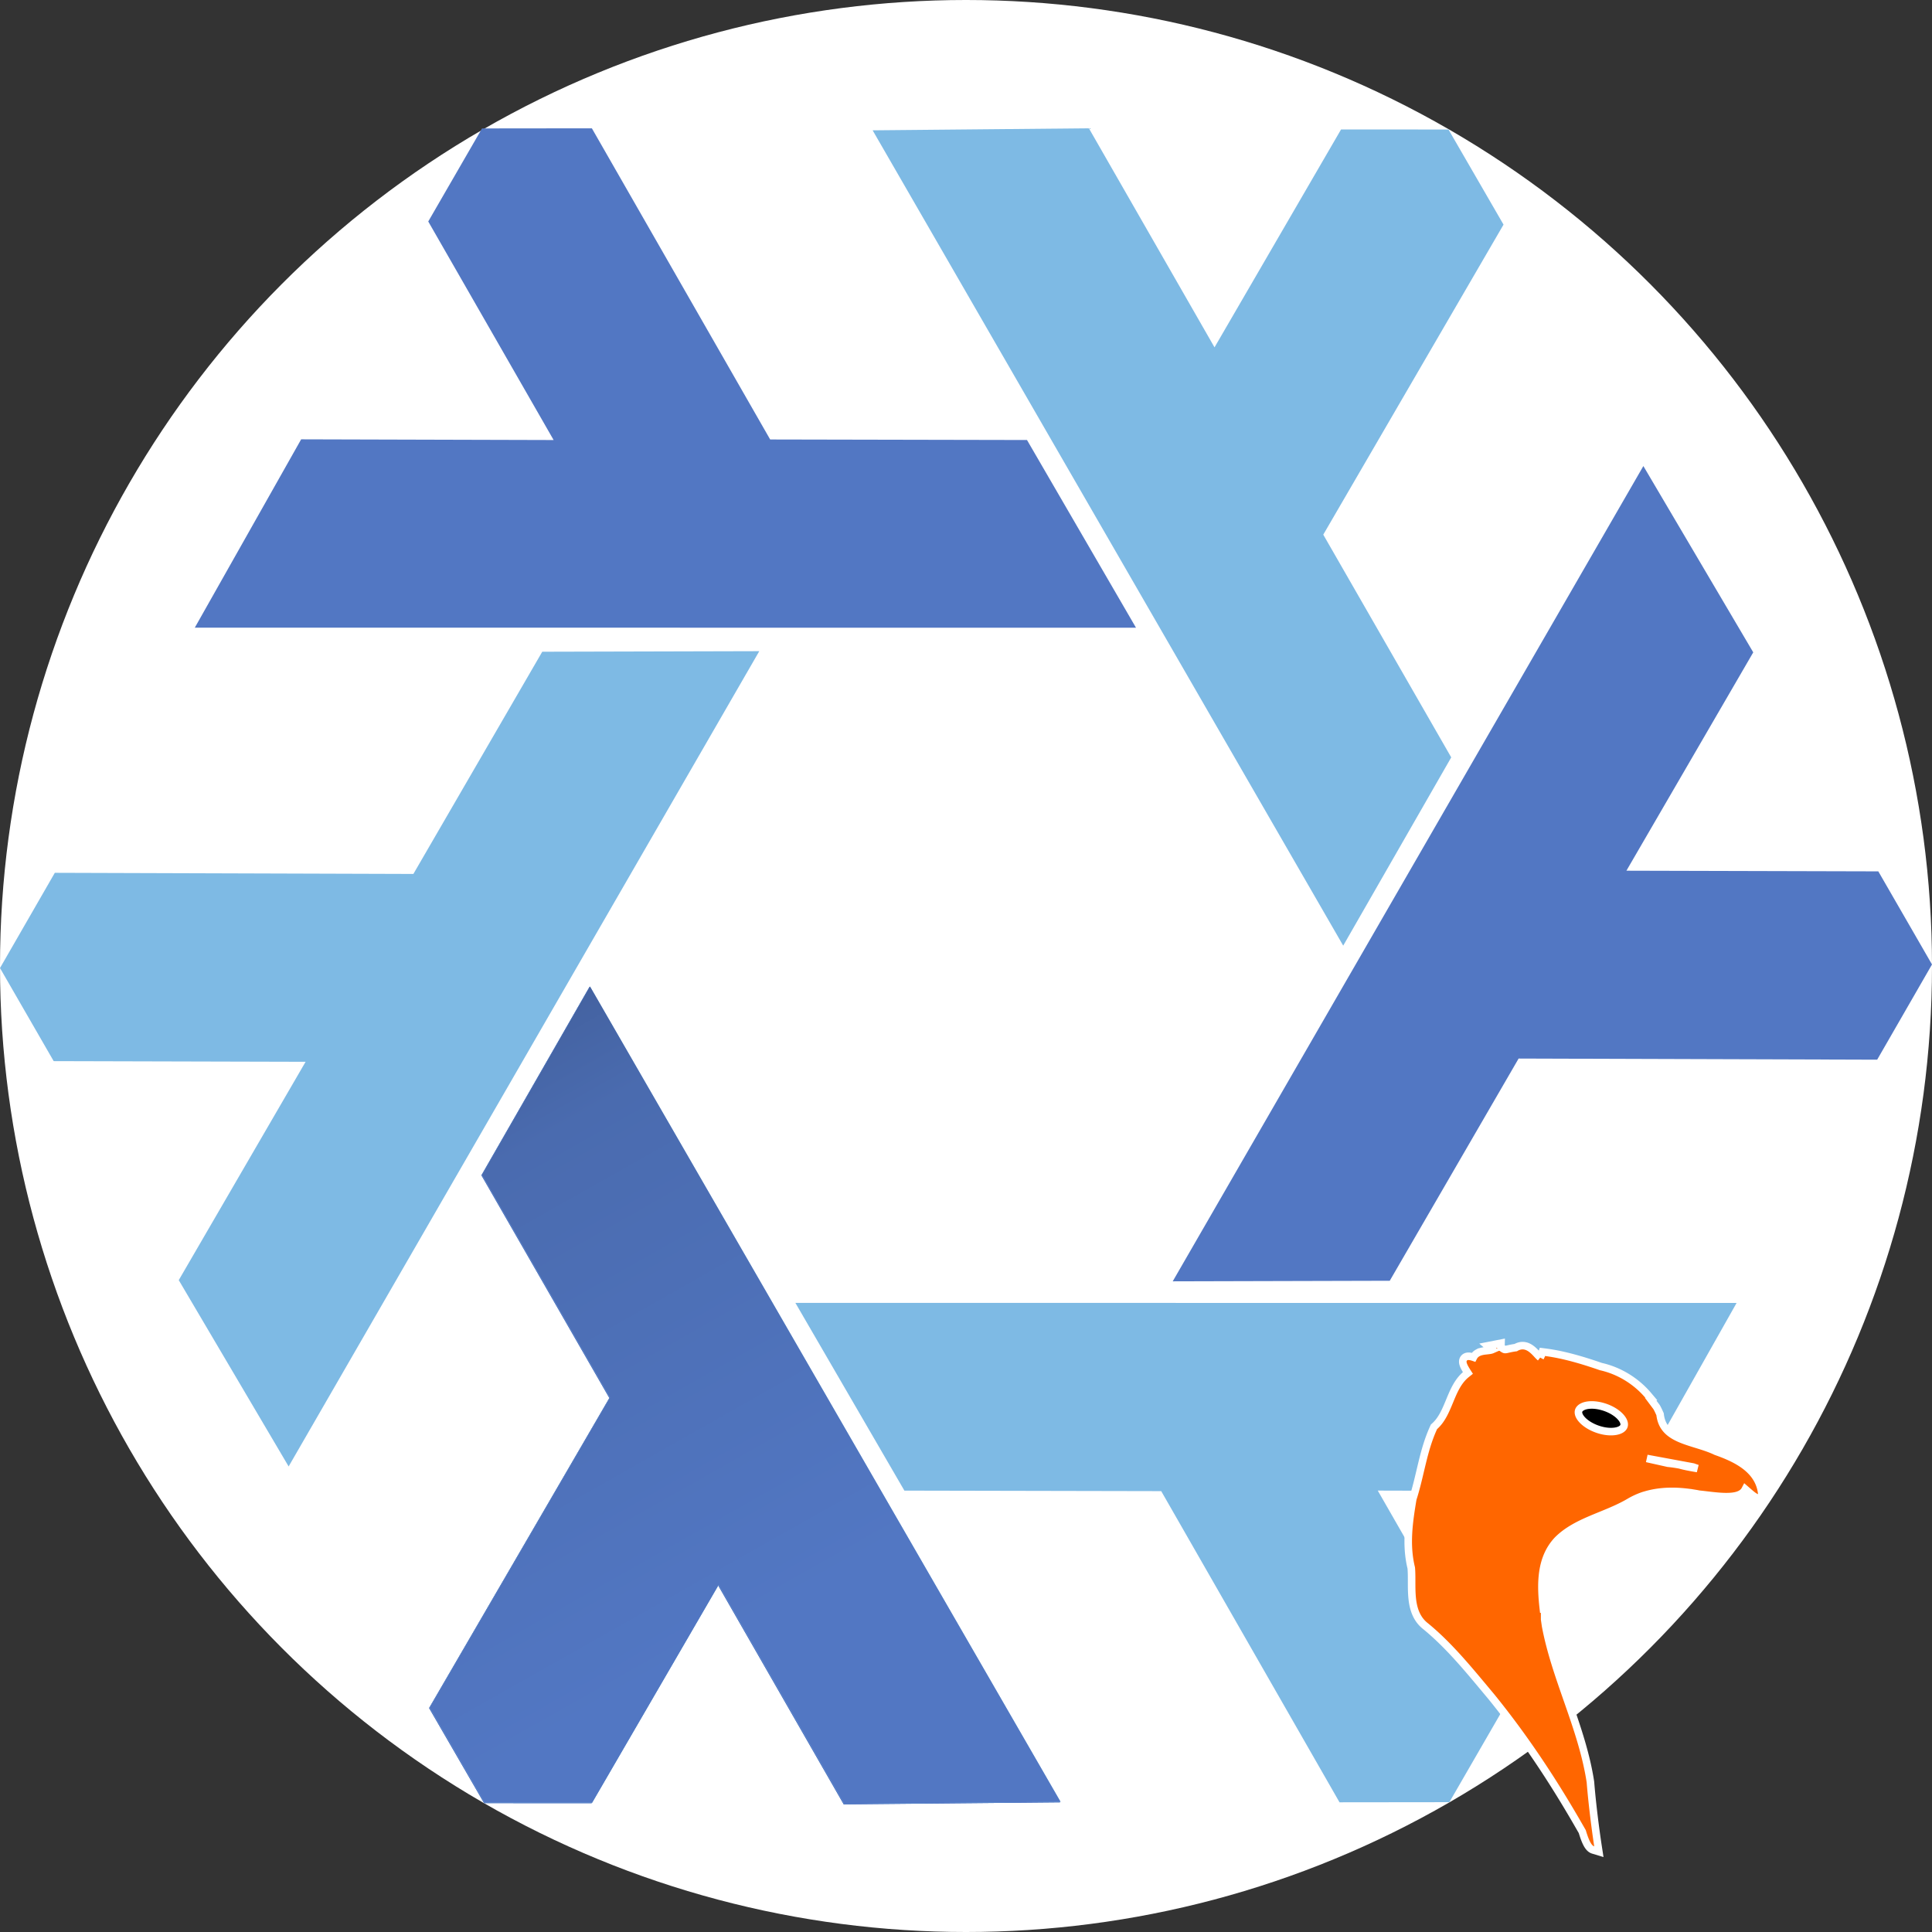 <svg width="512" height="512" fill="none" xmlns="http://www.w3.org/2000/svg"><rect width="100%" height="100%" fill="#333333" stroke="none"/><circle cx="256" cy="256" r="256" fill="#fff"/><path fill-rule="evenodd" clip-rule="evenodd" d="m156.206 261.569 124.705 216.072-57.31.537-33.293-58.05-33.531 57.74-28.475-.011-14.584-25.202 47.771-82.163-33.911-59.026 28.628-49.897Z" fill="#5277C3"/><path fill-rule="evenodd" clip-rule="evenodd" d="M201.217 172.567 76.491 388.626l-29.12-49.375 33.614-57.864-66.758-.176L0 256.539l14.528-25.234 95.023.3 34.151-58.889 57.515-.149ZM210.786 345.281l249.43.013-28.189 49.912-66.907-.185 33.227 57.915-14.248 24.66-29.113.033-47.251-82.462-68.062-.138-28.887-49.748ZM355.963 250.609 231.258 34.538l57.31-.538 33.293 58.05 33.531-57.74 28.475.011 14.584 25.203-47.771 82.162 33.911 59.027-28.628 49.896Z" fill="#7EBAE4"/><path fill-rule="evenodd" clip-rule="evenodd" d="m156.206 261.569 124.705 216.072-57.31.537-33.293-58.05-33.531 57.74-28.475-.011-14.584-25.202 47.771-82.163-33.911-59.026 28.628-49.897ZM301.052 166.351l-249.43-.012 28.189-49.913 66.907.186-33.227-57.916 14.248-24.66 29.113-.032 47.251 82.462 68.062.138 28.887 49.747ZM310.783 339.566l124.726-216.06 29.12 49.375-33.614 57.865 66.757.175L512 255.593l-14.529 25.235-95.022-.301-34.151 58.889-57.515.15Z" fill="#5277C3"/><path fill-rule="evenodd" clip-rule="evenodd" d="m156.354 261.43 124.705 216.072-57.31.537-33.293-58.05-33.531 57.74-28.475-.011-14.584-25.202 47.771-82.162-33.911-59.027 28.628-49.897Z" fill="url(#a)"/><path fill-rule="evenodd" clip-rule="evenodd" d="m156.354 261.43 124.705 216.072-57.31.537-33.293-58.05-33.531 57.74-28.475-.011-14.584-25.202 47.771-82.162-33.911-59.027 28.628-49.897Z" fill="url(#b)"/><g clip-path="url(#c)"><path d="M425.371 382.145c5.016 0 9.082-3.592 9.082-8.023 0-4.431-4.066-8.022-9.082-8.022-5.016 0-9.082 3.591-9.082 8.022s4.066 8.023 9.082 8.023Z" fill="#000"/><path d="m397.76 356.995.027-1.041-1.224.239-.282.055-2.034.397 1.201 1.024c-.328.145-.801.198-1.535.279l-.011.001c-.645.072-1.531.171-2.26.567a2.713 2.713 0 0 0-1.152 1.172 5.715 5.715 0 0 0-.817-.218c-.431-.075-1.155-.125-1.653.414-.504.546-.367 1.245-.282 1.557.106.387.305.796.508 1.164.219.395.494.831.761 1.245l-.375.299c-2.265 1.804-3.397 4.542-4.432 7.043l-.027.066c-1.081 2.614-2.084 5.018-3.993 6.72l-.155.138-.087.189c-1.423 3.082-2.302 6.275-3.073 9.44-.176.72-.346 1.436-.515 2.15-.579 2.449-1.15 4.862-1.923 7.255l-.023.07-.012.073c-.99 5.926-1.906 12.062-.393 18.23.097 1.103.097 2.307.097 3.598v.13c0 1.35.005 2.783.139 4.178.268 2.783 1.072 5.617 3.601 7.56 5.798 4.759 10.721 10.662 15.634 16.551.567.68 1.133 1.359 1.701 2.036 8.589 10.564 16.162 21.964 22.939 33.721l1.209 2.097c.264.865.577 1.824.938 2.636.208.466.449.925.731 1.303.269.359.662.764 1.21.93l1.52.46-.242-1.57c-.68-4.407-1.562-11.418-1.99-16.855l-.003-.037-.005-.036c-1.112-7.25-3.45-14.13-5.812-20.906l-.347-.994c-2.252-6.453-4.475-12.822-5.721-19.461-.04-.296-.084-.595-.127-.89l-.001-.004c-.041-.28-.082-.557-.12-.832v-2.708h-.329c-.776-6.729-.789-13.461 3.732-18.287 2.451-2.468 5.528-4.041 8.858-5.466.827-.355 1.676-.701 2.533-1.052 2.541-1.038 5.16-2.108 7.542-3.498l.005-.003a20.177 20.177 0 0 1 4.01-1.828c.045-.007.097-.018.154-.035 4.132-1.275 8.585-1.247 12.986-.531l.16-.987-.164.986.004.001.013.003.045.009c.032.007.093.021.154.031l.303.05c.32.052.633.104.928.161l.051.01.052.005c.502.045 1.125.119 1.814.201 1.401.168 3.078.368 4.577.419 1.138.038 2.282-.002 3.249-.226.939-.218 1.933-.662 2.435-1.62l.068-.13.268.232c.319.278.624.542.923.795.348.294.68.563.974.771.257.182.613.413.982.496l1.355.305-.141-1.382c-.343-3.347-2.195-5.741-4.533-7.49-2.3-1.72-5.129-2.863-7.607-3.74-1.512-.729-3.187-1.264-4.802-1.764a98.627 98.627 0 0 1-.399-.123c-1.516-.468-2.97-.917-4.296-1.489-1.435-.62-2.647-1.355-3.553-2.34-.891-.969-1.529-2.226-1.747-3.974l-.018-.15-.062-.137-.043-.096c-.228-.505-.475-1.055-.777-1.593l-.032-.057-.04-.053-1.529-2.038.154-.077-.823-.972c-3.207-3.784-7.704-6.532-12.508-7.603-4.566-1.58-9.758-3.167-14.715-3.802l-.812-.104-.263.775c-.12.354-.225.577-.303.711a2.416 2.416 0 0 1-.113-.094 11.667 11.667 0 0 1-.743-.757l-.003-.003-.029-.032c-.549-.589-1.309-1.405-2.235-1.866a3.431 3.431 0 0 0-1.698-.381c-.564.025-1.125.198-1.678.52-.799.104-1.39.232-1.845.335l-.004.001c-.531.12-.746.169-.929.171-.164.001-.356-.018-1.146-.643Zm47.344 31.21a36.598 36.598 0 0 0-3.062-.439l-5.348-1.197-.25-.064 12.242 2.265c.382.142.77.278 1.161.407l-.444-.075c-1.462-.248-2.874-.51-4.214-.878l-.042-.011-.043-.008Zm-9.701 8.093h-.001.001Zm-13.783-23.97c1.116-.03 2.423.176 3.769.639 1.785.617 3.211 1.563 4.089 2.544.903 1.01 1.079 1.865.884 2.428-.193.559-.862 1.121-2.206 1.352-1.305.225-3.019.081-4.805-.54-1.79-.623-3.218-1.558-4.095-2.526-.899-.993-1.076-1.835-.88-2.406.248-.718 1.287-1.439 3.244-1.491Z" fill="#F60" stroke="#fff" stroke-width="2"/></g><defs><linearGradient id="a" x1="117.266" y1="268.216" x2="208.626" y2="426.189" gradientUnits="userSpaceOnUse"><stop stop-color="#699AD7"/><stop offset=".243" stop-color="#7EB1DD"/><stop offset="1" stop-color="#7EBAE4"/></linearGradient><linearGradient id="b" x1="126.706" y1="262.842" x2="216.445" y2="421.429" gradientUnits="userSpaceOnUse"><stop stop-color="#415E9A"/><stop offset=".232" stop-color="#4A6BAF"/><stop offset="1" stop-color="#5277C3"/></linearGradient><clipPath id="c"><path fill="#fff" transform="translate(340 344)" d="M0 0h155v155H0z"/></clipPath></defs></svg>